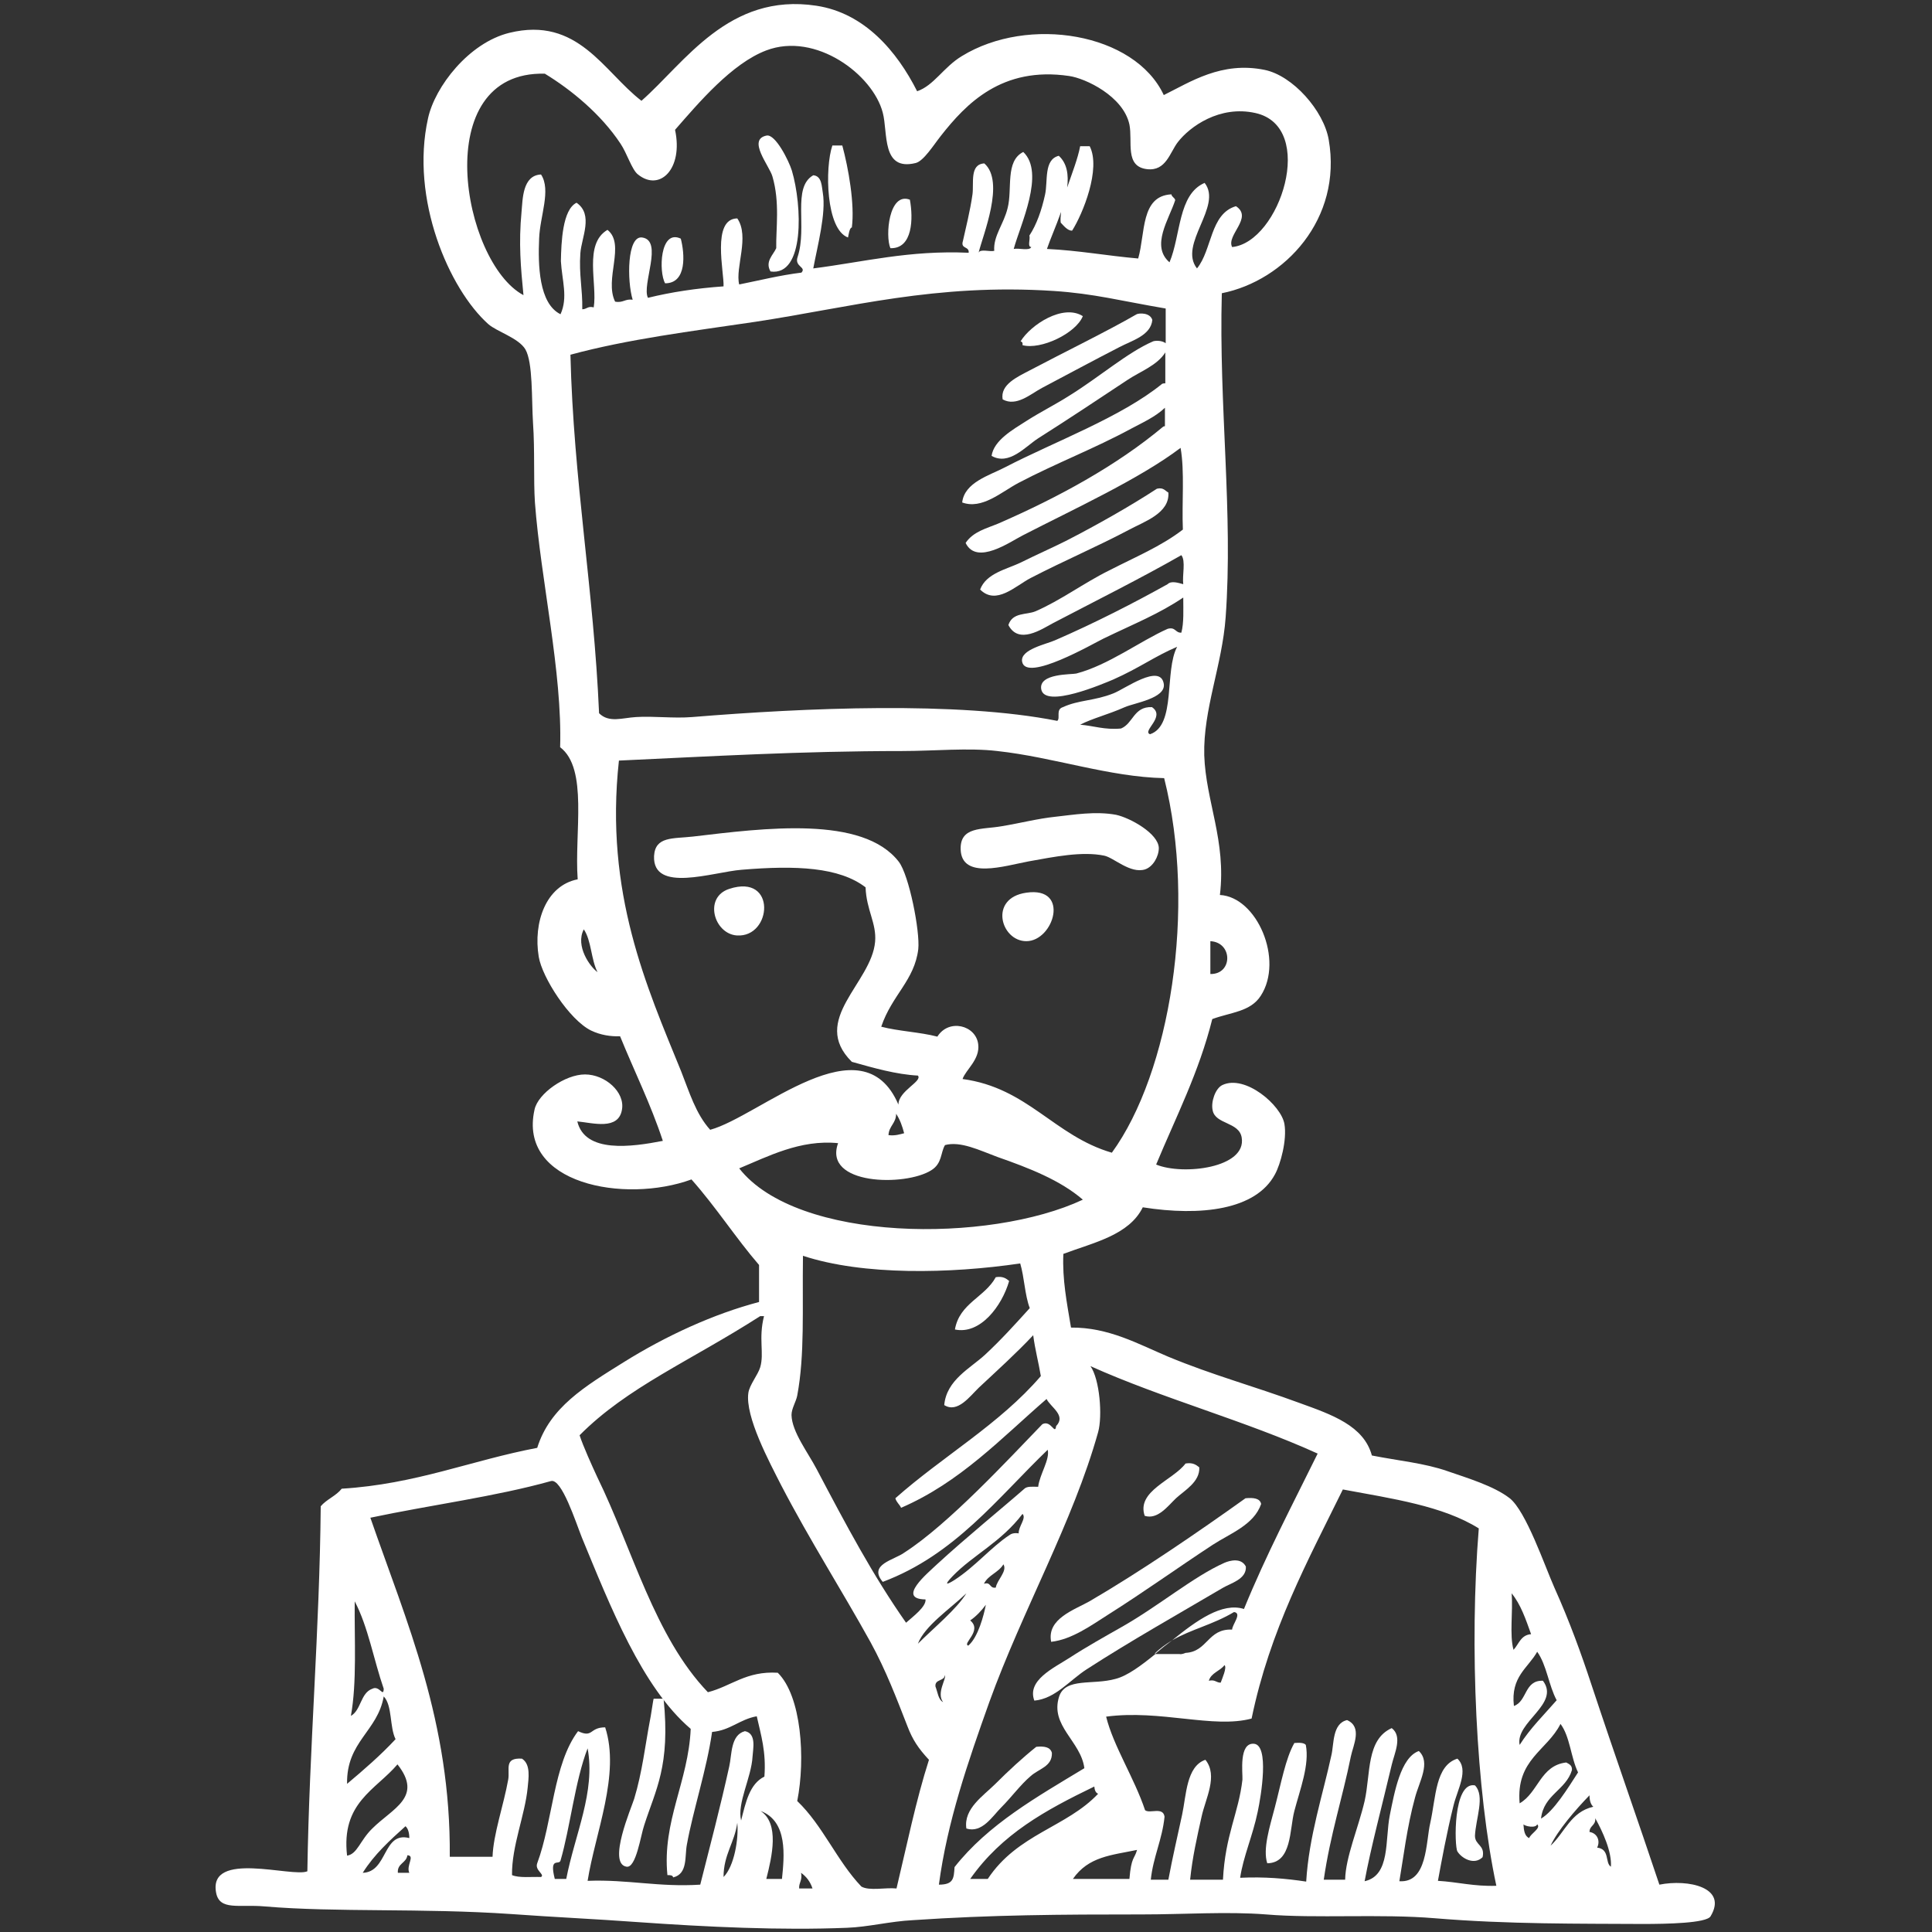 <?xml version="1.0" encoding="utf-8"?>
<!-- Generator: Adobe Illustrator 24.3.0, SVG Export Plug-In . SVG Version: 6.00 Build 0)  -->
<svg version="1.1" id="Layer_1" xmlns="http://www.w3.org/2000/svg" xmlns:xlink="http://www.w3.org/1999/xlink" x="0px" y="0px"
	 viewBox="0 0 506 506" style="enable-background:new 0 0 506 506;" xml:space="preserve">
<rect x="0" y="0" width="506" height="506" fill="#333333" stroke="none"/>
<style type="text/css">
	.st0{fill:#FFFFFF;}
</style>
<g>
	<path class="st0" d="M203.3,65c-0.8,1.8-3,3.5-1.5,6.1c9,1.3,8.3-17.3,5.6-26.4c-0.8-2.6-4.3-9.6-6.6-9.2c-5.2,1,0.7,7.9,1.5,10.7
		C204.3,53,203.2,59.9,203.3,65L203.3,65z"/>
	<path class="st0" d="M222.1,62.2c0.1-0.4,0.4-2.7,1-2.6c0.8-6.1-0.9-15.6-2.5-21.5H218C216,44,216.3,60.1,222.1,62.2L222.1,62.2z"
		/>
	<path class="st0" d="M238.3,52.3c-5.5-2.1-6.5,9.5-5.1,12.7C239.1,65.2,239.2,57.1,238.3,52.3z"/>
	<path class="st0" d="M178.3,62.5c-5.5-2.6-5.8,8.8-4.1,11.7C180,74.2,179.3,66.3,178.3,62.5z"/>
	<path class="st0" d="M267.8,90.4c4.8,1.3,14-3.1,15.8-7.6c-5.2-3.3-13.7,2.3-16.3,6.6C267.7,89.5,267.9,89.8,267.8,90.4L267.8,90.4
		z"/>
	<path class="st0" d="M272.9,101.6c7-3.7,13.5-7.2,20.3-10.7c3.2-1.7,8.2-3,8.6-7.1c-0.6-2-3.5-1.8-4.1-1.5
		c-7.6,4.4-19.3,10.1-28,14.7c-3.2,1.7-7.8,3.7-7.1,7.6C266.2,106.6,269.9,103.2,272.9,101.6L272.9,101.6z"/>
	<path class="st0" d="M269.9,151.4c9.1-4.7,17.4-8.2,25.9-12.7c3.9-2.1,10.6-4.3,10.2-9.7c-0.9-0.5-1.3-1.4-3-1
		c-6.9,4.5-15.7,9.5-23.9,13.7c-3.8,1.9-7.9,3.7-11.7,5.6c-3.7,1.8-9.1,2.8-10.7,7.1C260.9,158.6,265.9,153.5,269.9,151.4
		L269.9,151.4z"/>
	<path class="st0" d="M269.4,225.6c6.7-1.2,14-2.7,19.8-1.5c2.5,0.5,6.8,4.8,10.7,3.6c2.1-0.7,3.6-3.4,3.6-5.6
		c-0.1-3.8-7.5-7.9-11.2-8.7c-5.4-1-11.2,0-15.8,0.5c-4.8,0.5-9.3,1.7-14.2,2.5c-5.1,0.9-10.9,0-10.7,6.1
		C251.9,230.4,263,226.8,269.4,225.6L269.4,225.6z"/>
	<path class="st0" d="M191,232.8c-6.8,2.2-4,11.8,2,12.2C202.2,245.6,203.5,228.7,191,232.8z"/>
	<path class="st0" d="M268.8,233.8c-9.9,1.4-6.7,12.7,0,12.7C276,246.5,280.4,232.1,268.8,233.8z"/>
	<path class="st0" d="M264.3,335.5c-0.8-0.7-1.7-1.3-3.5-1c-2.9,5.3-9.5,6.8-10.7,13.7C256.7,349.6,262.4,342.1,264.3,335.5
		L264.3,335.5z"/>
	<path class="st0" d="M308,392.4c2.3-2.1,6.3-4.3,6.1-8.1c-0.9-0.7-1.7-1.3-3.6-1c-3.3,4.4-12.9,7.2-10.7,13.7
		C303.2,398.1,305.9,394.4,308,392.4L308,392.4z"/>
	<path class="st0" d="M290.2,422.9c9.5-6,18.4-12.4,27.4-18.3c4.6-3,10.8-5.2,12.7-10.7c-0.3-1.5-2-1.7-4.1-1.5
		c-12.6,9-27.2,19-40.7,26.9c-4,2.3-11.4,4.6-10.2,10.7C280.7,429.4,285.8,425.7,290.2,422.9L290.2,422.9z"/>
	<path class="st0" d="M284.6,437.2c11.6-7.5,24.4-14.7,35.6-21.3c2.2-1.3,6.3-2.3,6.1-5.6c-1.2-2.4-4.2-1.6-5.6-1
		c-8.1,3.6-17.2,11.3-26.9,16.8c-4.4,2.5-9.4,5.3-13.7,8.1c-4.2,2.7-11.2,5.9-9.2,11.2C276.4,444.9,280.1,440.1,284.6,437.2
		L284.6,437.2z"/>
	<path class="st0" d="M171.2,444.9c-0.1,0-0.8,5.1-1,5.8c-1.2,6.3-2,13.5-4.1,20.4c-0.7,2.3-7.1,17-2,17.8c2.5,0.4,3.7-8.2,4.6-10.8
		c3-9.4,6.9-15.5,5.1-33.2C172.9,444.9,172.1,444.9,171.2,444.9L171.2,444.9z"/>
	<path class="st0" d="M339,456.5c-2.3,4-3.5,10.7-5.1,16.8c-1.4,5.3-3.2,11-2,14.7c6.5-0.1,5.8-8.8,7.1-13.7c1.5-5.7,4-12.1,3-17.3
		C341.5,456.4,340.3,456.4,339,456.5L339,456.5z"/>
	<path class="st0" d="M271.4,457.5c-3.5,2.8-7.2,6.2-10.7,9.7c-3.1,3.1-8.4,6.5-7.6,11.7c4.1,1.3,6.8-3.2,9.2-5.6
		c2.6-2.6,5-5.9,7.6-8.1c2.2-2,5.7-2.5,5.6-6.1C275.1,457.5,273.4,457.3,271.4,457.5L271.4,457.5z"/>
	<path class="st0" d="M381.7,484.9c1.1,1.8,4.4,3.7,6.6,1.5c0.7-3.2-2-3.1-2-5.6c0.2-4.5,2.7-10.4,0-13.2
		C380.5,466.5,380.9,483.6,381.7,484.9L381.7,484.9z"/>
	<path class="st0" d="M302.6,433.1c1.4-1.2,2.9-2.4,4.4-3.5c-1.6,1-3.2,2.1-4.6,3.5H302.6z"/>
	<path class="st0" d="M434.6,493.6c-5.4-16.2-11.4-33.1-17.8-52.4c-2.6-7.9-5.7-16.5-9.7-25.4c-2.5-5.6-7.4-20-11.7-23.4
		c-4.1-3.2-11.1-5.3-16.3-7.1c-6-2.1-12.7-2.7-19.8-4.1c-2.1-7.8-10.5-10.7-18.8-13.7c-12.2-4.5-22.8-7.3-34.6-12.2
		c-7.8-3.3-15.6-7.7-25.4-7.6c-1.1-6.6-2.3-12.6-2-19.3c8-3,17.2-4.9,20.8-12.2c15.2,2.4,29.6,0.7,34.6-8.6
		c1.5-2.7,3.2-9.1,2.5-13.2c-0.8-4.9-10.3-13.1-16.3-10.2c-1.8,0.9-3,4.4-2.5,6.6c0.7,3.7,6.9,3,7.6,7.1c1.4,8-15.4,10-22.4,7.1
		c5.2-12.5,11.2-24.1,14.7-38.1c4.9-1.8,10-1.9,12.7-6.1c6.1-9.4-1-25.9-10.7-26.4c1.7-14.2-3.7-24.5-4.1-36.6
		c-0.3-12,4.7-23.6,5.6-36.1c2-27.3-1.8-55.4-1-84.9c16.5-3.3,31.6-19.5,28-40.2c-1.3-7.6-9.4-16.8-16.8-18.3
		c-11.3-2.3-19.5,3.2-26.4,6.6C297.2,8.6,269.3,4,251.9,14.7c-4.8,2.9-7.3,7.7-11.7,9.2c-5.3-10.5-13.8-20.5-26.4-22.4
		c-23-3.5-34.5,15-45.8,24.9c-9.9-7.6-16.6-22.2-34.6-17.8c-10.6,2.6-19.5,14.1-21.3,22.4c-4.7,21.1,5.5,44.7,15.8,53.9
		c2.3,2,7.9,3.6,9.7,6.6c2,3.5,1.6,12.9,2,19.3c0.5,7.2,0.1,14.8,0.5,20.8c1.5,20.2,7.2,44.4,6.6,64.1c7.4,5.6,3.7,22.4,4.6,34.6
		c-8.3,1.6-11.7,11.3-10.2,20.3c0.9,5.4,8,16.5,13.7,19.3c2.5,1.2,5.2,1.6,7.6,1.5c3.7,9.1,8,17.7,11.2,27.4
		c-8.2,1.6-20.4,3.3-22.4-5.1c4.1,0.4,10.8,2.4,11.7-3.1c0.8-4.6-4.4-9.2-9.7-9.2c-5.2,0-12.3,5-13.2,9.2
		c-4.4,19.5,23.6,24.7,41.1,18.3c6.4,7.2,11.8,15.6,17.7,22.4v9.7c-11.8,3.1-24.3,8.8-35.5,15.8c-10.1,6.3-19.3,11.8-22.6,22.4
		c-17.4,3.3-31.7,9.5-51.2,10.7c-1.5,1.9-4,2.8-5.5,4.6c-0.3,32.7-3,63.1-3.5,95.6c-3.9,1.7-26-5.6-23.9,5.6c0.9,4.8,6,3,12.7,3.6
		c18.8,1.6,41.3,0.4,64.6,2c11,0.8,22.1,1.3,33,2.1c18.4,1.3,37.6,2.2,54.9,1.5c5.6-0.2,11.3-1.7,17.3-2c20.8-1.4,38.6-1.5,60-1.5
		c11,0,22.3-0.8,32.5,0c13,1.1,29.9-0.2,44.2,1c19.2,1.6,38.1,1.4,54.4,1.5c6.4,0,16.7-0.2,17.8-2
		C452.6,494.3,442.1,492.1,434.6,493.6L434.6,493.6z M317,246.5c5.9,0.3,5.9,8.7,0,8.6V246.5z M146.8,82.3c-5.7-2.8-5.9-13-5.6-19.8
		c0.2-5.9,3.2-12.7,0.5-16.8c-4.9,0.2-4.8,6.6-5.1,9.7c-0.8,8.4-0.2,14.7,0.5,21.9c-16.1-8.6-25-58.8,5.6-58
		c6.9,4.2,14.7,10.6,19.8,18.3c1.7,2.5,3,6.9,4.6,8.1c5.7,4.6,11.9-1.5,9.7-11.7c6.2-7.1,14.9-17.4,23.9-20.8
		c12.9-4.9,27.9,6.3,30.5,16.3c1.4,5.2-0.4,15.4,8.6,13.2c2.1-0.5,4.7-4.7,6.6-7.1c6.6-8.4,16-18.3,33.6-15.7
		c4.3,0.6,14.2,5.3,15.8,12.7c0.9,4.5-1.3,11,4.6,11.7c5,0.6,6-4.4,8.1-7.1c3.1-4,10.9-9.7,20.3-7.6c16.2,3.6,6.4,33.9-6.1,35.1
		c-1.6-3.1,5.6-7.7,1-10.7c-6.8,2-6.2,11.4-10.2,16.3c-5-6.3,6.8-16.3,2-22.4c-7,3-6.2,13.7-9.2,20.8c-5-4.3-0.1-11.3,1.5-16.3
		c-0.2-0.7-0.9-0.8-1-1.5c-8.1,0.4-6.8,10.2-8.7,16.8c-8.1-0.7-15.5-2.1-23.9-2.5c0.8-2.4,2.4-6,3.7-9.7c-0.1,1-0.2,1.9-0.1,2.8
		c0.6,0.6,1.8,2.2,3,2.1c2.8-4.4,7.6-16.2,4.6-22.1h-2.5c-0.6,3.2-2.1,7-3.4,10.8c0.4-3.3,0-6.3-2.2-8.3c-4,1-2.8,6.7-3.6,10.2
		c-0.9,4.1-2.2,7.8-4.1,10.7c0.3,0.9-0.6,3,0.5,3c-0.5,1.1-3.2,0.2-4.6,0.5c1.7-6.3,8.3-19.9,2.5-25.4c-4.8,2.4-2.8,9.7-4.1,14.7
		c-1,4.2-3.8,7.3-3.5,11.2c-1.2,0.3-3.7-0.6-4.1,0.5c1.1-4.6,7-18.6,1.5-23.4c-3.9,0.2-2.7,5.2-3.1,8.1c-0.6,4.3-1.8,9-2.5,12.2
		c-0.7,2.2,1.7,1.3,1.5,3.1c-15.6-0.7-27.4,2.4-40.7,4.1c1.1-5.9,3.4-14.4,2.5-19.8c-0.3-1.6-0.2-4.4-2.5-4.6
		c-5.6,3.2-1.5,13.5-4.1,21.4c-0.9,2.6,2.4,2.6,1,4.1c-5.7,0.7-10.8,2-16.3,3.1c-1.1-4.4,2.8-12.5-0.5-17.3
		c-6.8,0.1-3.4,14.2-3.6,17.8c-7.1,0.5-13.7,1.5-19.8,3c-1.7-3.4,4.1-15-1.5-15.8c-4-0.6-4,11.4-2.5,16.3c-2-0.3-2.5,0.9-4.6,0.5
		c-2.9-5.9,2.8-15-2-18.8c-6.3,3.7-2.6,14.1-3.6,20.3c-1.6-0.4-1.8,0.5-3,0.5c0.1-5.4-0.9-9-0.5-14.7c0.3-4.1,3.5-10.1-1-13.2
		c-3.7,1.8-4,10.4-4.1,15.3C147.2,73.5,148.8,77.9,146.8,82.3L146.8,82.3z M152.9,243.4c2,2.9,1.9,8,3.6,11.2
		C154.6,253.3,150.6,247.8,152.9,243.4z M149.4,92.9c15.2-4.1,31.4-6.1,48.3-8.6c25.1-3.8,47.2-10.1,78.2-8.1
		c10.7,0.7,17.6,2.6,29.4,4.6v9.1c-1-0.8-2.8-0.7-3.3-0.5c-6.7,2.9-14,9.3-21.9,14.2c-3.6,2.3-7.6,4.3-11.2,6.6s-8.6,5.1-9.2,9.2
		c4.6,2.6,8.8-2.4,12.2-4.6c8.2-5.2,15.7-10.2,23.4-15.3c3.3-2.2,7.8-3.8,9.9-7.2v8.1c-0.3,0-0.5,0-0.8,0.1
		c-10.8,8.8-28.3,15.2-41.2,21.9c-4,2.1-10.6,3.9-11.2,9.2c5.2,1.9,10.2-2.7,14.7-5.1c9.9-5.2,19.9-9,29.5-14.2
		c2.8-1.5,6.4-3.1,8.9-5.5v4.4c0,0.2,0,0.3,0,0.4c-0.1,0-0.2,0.1-0.4,0.1c-12.3,10.3-27.6,18.6-43.2,25.4c-3.1,1.3-6.6,2.1-8.6,5.1
		c2.9,6,11.8-0.4,15-2c13.6-7,30.6-14.8,41.3-22.9c1.1,6.2,0.3,14.3,0.6,21.4c-5.7,4.4-12.5,7.2-19.3,10.7
		c-6.5,3.2-12.8,7.9-19.3,10.7c-2.4,1-6,0.2-7.1,3.6c2.7,5.2,8.7,1.1,11.7-0.5c10.7-5.6,23.3-11.9,33.6-17.8
		c1.2,1.5,0.2,5.3,0.5,7.6c-1.2-0.3-3.1-1-4.1,0c-8.6,4.8-19.1,10.2-29.5,14.7c-2.2,1-9.2,2.4-8.6,5.6c1,5.5,18.7-4.8,21.4-6.1
		c8.3-4,14.4-6.4,20.8-10.7c0,3.2,0.2,6.6-0.5,9.2c-1.6,0.1-1.5-1.6-3.6-1c-7.2,3.2-15.5,9.5-23.9,11.7c-1.2,0.3-9.9-0.1-9.2,4.1
		c0.9,5.2,16.4-1.5,18.8-2.5c7-3.1,10.9-6.1,16.8-8.6c-3.4,6.3-0.2,20.6-7.1,22.9c-2.2-0.8,4.2-4.6,0.5-7.1
		c-4.8-0.2-4.9,4.3-8.1,5.6c-4.3,0.4-7.1-0.7-10.7-1c3.3-1.7,7.2-2.6,11.7-4.6c2.5-1.1,10.8-2.3,10.2-6.1
		c-0.9-5.5-10.3,1.4-13.2,2.5c-5,2-9.1,1.7-13.2,3.6c-2,0.6-0.6,2.9-1.5,3.6c-26.1-5.2-66.3-3.4-95.6-1c-5,0.4-10.1-0.3-14.7,0
		c-3.6,0.2-7.1,1.6-9.7-1C155.5,154.3,150.2,125.9,149.4,92.9L149.4,92.9z M178.4,280.6c-9-22.1-20.1-46.7-16.3-81.4
		c23.9-1.1,47.6-2.5,74.2-2.5c8.3,0,17.3-0.9,24.9,0c14.7,1.6,29.3,6.8,43.7,7.1c8.6,34.2,1.5,77.2-13.7,98.1
		c-15.1-4.4-22-17-39.1-19.3c0.8-2.4,4.6-5.1,4.1-9.1c-0.6-5-7.7-6.8-10.7-2c-4.6-1.2-10.1-1.4-14.7-2.6c2.8-8.3,8.7-12.1,9.7-20.3
		c0.5-4.6-2.4-19.4-5.1-22.9c-9.4-12.2-35.3-8.8-53.9-6.6c-5.3,0.6-9.9-0.1-10.2,5.1c-0.4,9.8,15.4,4.2,22.9,3.6
		c14.3-1.2,25.6-0.7,32.5,4.6c0.2,5.9,2.9,9.4,2.5,14.2c-0.9,10.9-17.2,20.5-6.1,31.5c5.7,1.6,11.6,3.3,17.3,3.6
		c1.3,1.5-5.1,4-5.1,7.6c-9.5-22.2-36.4,3.1-49.3,6.6C182.2,291.7,180.5,285.9,178.4,280.6L178.4,280.6z M236.8,296.8
		c-1.2,0.3-2.3,0.7-4.1,0.5c0.1-2.4,2-3.1,2-5.6C235.7,293.2,236.3,294.9,236.8,296.8z M193.6,306c7.5-3.1,16-7.6,25.9-6.6
		c-4,11,17.6,11.4,24.4,7.1c2.9-1.8,2.4-4.6,3.6-6.6c4.1-1.1,9.1,1.4,13.7,3.1c8.3,2.9,16.5,6.1,22.4,11.2
		C259.1,325.7,208.8,325.4,193.6,306L193.6,306z M231.2,414.3c18.9-7.1,30-21.9,43.2-34.6c0.6,2.6-2.1,6.4-2.5,9.7
		c-1.3,0-2.9-0.2-3.6,0.5c-5.7,5-15.3,12.8-22.9,19.8c-2.4,2.3-10.7,9.1-3,9.2c0.2,1.9-3.3,4.5-5.1,6.1
		c-8.7-12.4-15.6-25.4-23.4-40.2c-2.3-4.4-6.5-9.8-6.6-14.2c0-1.7,1.2-3.5,1.5-5.1c2-10.7,1.3-22.5,1.5-36.6
		c15.8,5.2,38.6,4.7,56.9,2c1.1,3.7,1.2,8.3,2.5,11.7c-3.8,4.2-7.5,8.3-11.7,12.2c-3.9,3.6-10.1,6.6-10.7,13.2
		c3.5,2.2,6.7-2.3,9.1-4.6c4.7-4.4,9.8-9,14.2-13.7c0.5,3.8,1.4,7.1,2,10.7c-10.8,12.6-25.7,21-38.1,32c0.3,1.1,1.1,1.6,1.5,2.5
		c15.5-6.7,26.2-18.2,38.1-28.5c1.1,2.2,5.2,4.3,2.5,7.1c-0.3,2.5-1.3-1.7-3.6-0.5c-8.9,9.2-24.6,26.2-36.1,33.6
		C234.2,408.6,227.3,409.7,231.2,414.3L231.2,414.3z M254.1,424.4c1.6-1.1,2.9-2.5,4.1-4.1c-0.5,2.6-2,8.5-4.6,10.7
		C251.9,430.5,257.4,427.1,254.1,424.4L254.1,424.4z M257.7,414.8c1.1-2.3,3.8-2.9,5.1-5.1c1.1,1.8-1.7,4.1-2,6.1
		C259.1,416.1,259.6,414.2,257.7,414.8L257.7,414.8z M250,413.8c-1.9,1.2-3,1.6-0.5-1c5.3-5.5,12.7-8.9,18.3-16.3
		c1.1,1.1-1.1,3.3-1,5.1c-1.2-0.2-2,0.1-2.5,0.5C259.6,405.2,255.4,410.3,250,413.8L250,413.8z M253.1,417.3
		c-2.5,4.1-8.6,9.1-12.7,13.2C242.2,425.8,248.8,421.4,253.1,417.3z M92.9,419.4c3.5,6.6,5,15.4,7.6,22.9c-0.1,2.4-1.1-1-3,0
		c-3.1,1.1-2.9,5.6-5.6,7.1C93.5,440.6,92.8,429.5,92.9,419.4L92.9,419.4z M100.5,444.3c2.3,2.4,1.5,8,3.1,11.2
		c-3.9,4.2-8.3,8-12.7,11.7C90.7,456.1,98.9,453.5,100.5,444.3L100.5,444.3z M90.9,486c-1.6-13.9,7.5-17.2,13.2-23.9
		c6.8,8.6-1.3,11.5-6.6,16.8C94.3,482,93.6,485.6,90.9,486z M95,490.5c3-4.8,7.1-8.5,11.2-12.2c0.7,0.6,1,1.8,1,3.1
		C100.2,479.6,101.6,490.3,95,490.5L95,490.5z M107.2,490.5h-3c-0.2-2.5,2.2-2.5,2.5-4.6C108.8,486,106.3,488.6,107.2,490.5
		L107.2,490.5z M145.3,492.1c-1.5-5.9,1.1-3.5,1.5-4.8c2.5-8.5,3.8-20.9,7.1-29.4c2.1,11.4-3.3,22.4-5.6,34.2
		C147.3,492.1,146.3,492.1,145.3,492.1L145.3,492.1z M189.5,491.6c0-5.9,2.9-9,3.6-14.2C193.5,481.6,192.3,488.8,189.5,491.6z
		 M194.1,476.8c-1.1-4.6,2.7-11.2,3-16.8c0.1-1.9,1.1-6-2-6.6c-3.8,1-3.4,6.2-4.1,9.2c-2.3,10.5-5.1,21.1-7.6,31
		c-10.9,0.7-18.9-1.4-29.5-1c2-12.6,8.6-27.9,4.6-40.2c-4.2,0-3.1,2.9-7.1,1c-6.5,8.6-6.6,23.6-10.7,34.6c-0.7,1.9,2.1,2.9,1,3.6
		c-2.6-0.1-5.7,0.3-7.6-0.5c-0.1-7.6,3.4-15.7,4.1-22.9c0.2-2.3,0.9-6.1-1.5-7.6c-4.8-0.3-3.1,2.8-3.6,5.5
		c-1.2,6.7-3.9,14.3-4.1,20.2h-11.2c0.3-35.4-11.3-61.4-20.8-88.8c16.1-3.4,32.6-5.5,47.3-9.6c2.8-0.8,6.5,10.8,8.1,14.8
		c7.4,17.9,15.7,39.2,28.5,50.1c-0.6,13.8-7.5,24.2-6.1,38.3c0.7,0,1.4,0,1.5,0.6c3.9-0.9,3-5.6,3.6-8.6c1.6-8.9,5.2-19.7,6.6-29.5
		c4.8-0.4,7.2-3.3,11.7-4.1c1.1,4.9,2.5,9.3,2,15.8C196.3,467.2,195.3,472.1,194.1,476.8L194.1,476.8z M204.8,492.1h-4.1
		c1.5-5.9,3.5-14.5-1.5-17.8C206.4,477,205.4,486.2,204.8,492.1z M209.3,494.6c-0.1-1.6,0.9-2.1,0.5-4.1c1.4,1,2.4,2.3,3,4.1H209.3
		L209.3,494.6z M234.8,494.6c-2.9-0.3-7.1,0.7-9.2-0.5c-6.4-6.7-10.1-16-16.8-22.4c2.2-11.1,1.1-27.5-5.1-33.6
		c-8.3-0.5-12.1,3.5-18.3,5.1c-14-14.6-19.7-37.4-29-56.4c-1.3-2.8-3.7-8.1-4.6-10.9c12.5-12.6,28.9-19.4,47.3-31.2h1
		c-1.5,5.9,0.1,9.7-1,13.4c-0.6,2-2.8,4.6-3.1,6.7c-0.9,6.2,5.5,18.1,8.6,24.2c7.6,14.6,15.7,27.2,23.4,41.1
		c4.1,7.5,6.8,14.7,9.7,22.1c1.3,3.4,2.8,5.7,5.6,8.7C239.9,471.5,237.5,483.3,234.8,494.6L234.8,494.6z M247.5,438.7
		c0.4,1-2.3,4.7-0.5,7.1c-1.3-0.7-1.4-2.6-2-4.1C244.8,439.7,247.3,440.4,247.5,438.7L247.5,438.7z M250,489
		c-0.2,2.9-0.2,4.6-4.1,4.6c2.2-16.5,7.6-32.1,13.2-47.8c8.7-24.1,21.9-47.1,28.5-70.7c1.2-4.3,0.4-13.9-2-17.3
		c18.9,8.5,40.6,14.3,59.5,22.9c-6.6,13.4-13.5,26.5-19.3,40.7c-5.7-1.8-12.4,3-18.8,8.2c5-2.9,10.7-4.1,16.2-7.4
		c2.2,0.3-0.5,3.3-0.5,4.6c-6.4-0.3-6.4,5.8-12.2,6.1c-1.2,0.5-1.6,0.3-1.5,0.3h-6.4c-3.7,3-7.3,5.7-10.4,6.5
		c-6,1.7-13.1-0.4-14.8,4.6c-2.5,7.7,5.7,11.7,6.6,18.8C271.6,470.6,258.8,477.8,250,489L250,489z M319.7,440.7
		c-1.2,0-1.5-0.9-3.1-0.5c0.6-2.1,2.9-2.5,4.1-4.1C321.4,436.7,320.1,439.6,319.7,440.7L319.7,440.7z M258.7,492.1h-4.6
		c8.3-11.8,19.7-18,32.5-24.2c0.1,0.9,0.3,1.6,1,1.9C279.3,478.6,266.5,480.3,258.7,492.1L258.7,492.1z M295.8,492.1H281
		c4.1-5.9,10.1-6.2,16.8-7.6C297.1,487,296.3,486.2,295.8,492.1z M376.6,492.6c0.9-4.9,2.3-12.6,4.1-19.8c1-4.1,4.1-9.3,1-12.2
		c-5.8,1.8-5.6,10.1-7.1,16.8c-1.2,5.1-0.7,15.8-8.1,15.3c1-5.8,2-14.3,4.1-21.9c1.1-4.2,4.2-9.2,1-12.2c-4.8,1.7-6.4,10.9-7.6,16.8
		c-1.3,6.5,0.2,15.8-6.6,17.3c1.6-8.7,4.7-20.3,7.1-30.5c0.7-3,2.9-7.4,0-9.6c-6.7,3-5.5,12-7.1,19.1c-1.6,6.9-5,14.7-5.1,20.6h-5.6
		c1.7-11.8,4.9-21.4,7.1-32.3c0.6-2.9,3.1-7.7-1-9.5c-3.9,0.9-3.4,6.3-4.1,9.2c-2.2,10.2-5.9,21.3-6.6,33.1
		c-5.3-0.8-10.9-1.3-17.3-1c0.8-5.5,3.3-11,4.6-17.3c0.9-4.2,3.1-17.5-1-17.8c-4-0.3-2.9,7.7-3,9.4c-1,8.8-4.5,14.4-5.1,26.2h-8.6
		c0.6-5.9,1.8-11.1,3-16.5c1-4.7,4.4-10.7,1-14.9c-5,1.7-5,9.3-6.1,14.4c-1.2,5.6-2.5,11.1-3.6,17h-4.6c0.6-5.9,3-10.5,3.6-16.5
		c-0.4-2.7-3.9-0.7-5.1-1.7c-2.8-8.4-8.3-16.8-10.2-24.5c14.2-1.9,28.1,3.2,38.1,0.5c4.8-23.2,14.7-41.3,23.9-60
		c12.9,2.4,26.2,4.3,35.6,10.2c-2.5,30.9-0.7,68.8,4.6,93.6C386,494.1,381.8,492.9,376.6,492.6L376.6,492.6z M395.9,417.3
		c2.4,2.9,3.7,6.8,5.1,10.7c-2.7,0.2-3.2,2.6-4.6,4.1C395.3,428.2,396.3,422.1,395.9,417.3L395.9,417.3z M404.1,440.2
		c-4.9-0.2-4.1,5.4-7.6,6.6c-0.9-7.7,3.7-9.9,6.1-14.2c2.5,3.5,3,8.8,5.1,12.7c-3.3,3.8-6.9,7.3-9.7,11.7
		C396.8,451,408.7,446.3,404.1,440.2L404.1,440.2z M400.5,481.4c-1.2-0.5-1.4-2-1.5-3.6c0.4,0.5,3.2,1.1,3.6,0
		C403.7,478.8,400.9,480.2,400.5,481.4L400.5,481.4z M403.6,476.3c0.7-6.3,6.5-7.4,8.1-12.7c0.1-1.3-0.8-1.6-1.5-2
		c-6.8,0.8-7.3,7.9-12.2,10.7c-1-11.5,7.2-13.8,10.7-20.8c2.5,3.3,2.7,8.8,4.6,12.7C410.6,468.4,406.9,474.4,403.6,476.3
		L403.6,476.3z M406.1,483.4c1.8-3.9,6.5-9.4,10.2-13.2c0,1.3,0.3,2.4,1,3C411.4,474.5,409.8,480,406.1,483.4L406.1,483.4z
		 M418.3,483.9c0.9-1.8,0-3.8-2-4.1c0-1.7,1.7-1.7,1.5-3.6c1.9,3.4,4.4,8.8,4.1,12.7C420.3,487.9,421.7,484.3,418.3,483.9
		L418.3,483.9z"/>
</g>
</svg>
